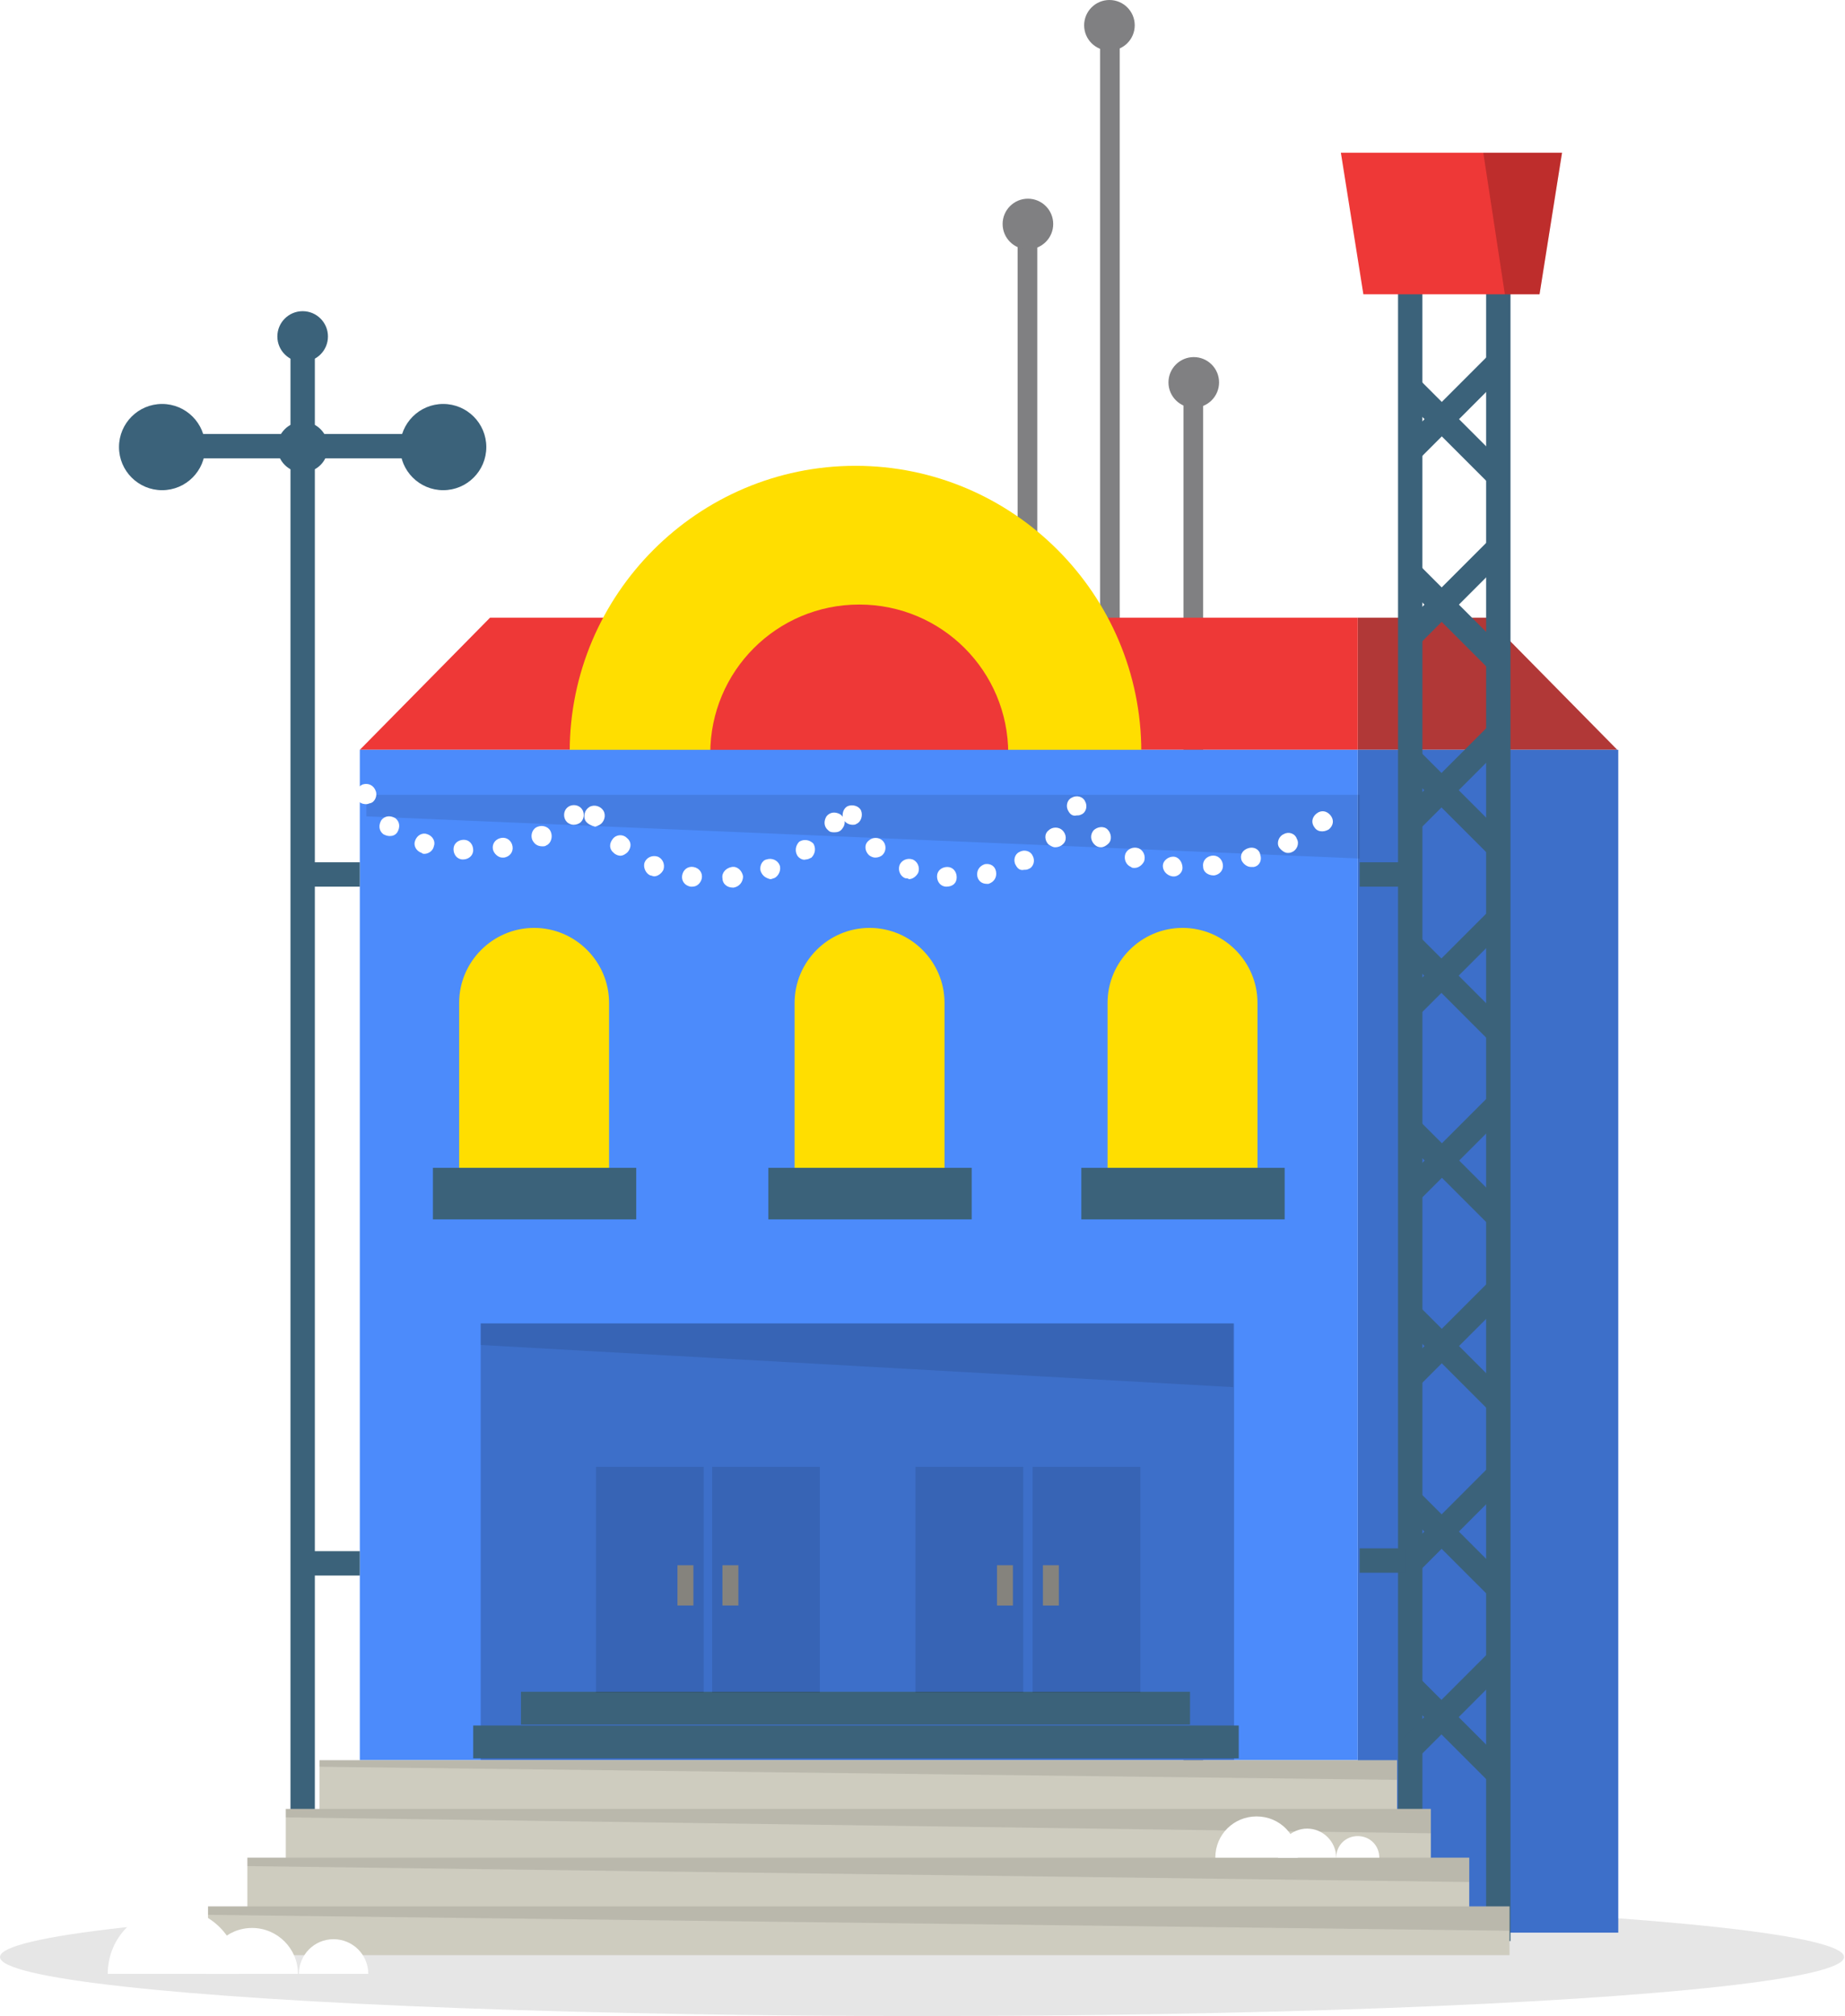 <svg id="slice" xmlns="http://www.w3.org/2000/svg" width="196.9" height="215.1" viewBox="0 0 196.9 215.1"><style>.st0{opacity:.11;fill:#231f20}.st1{fill:#94917f}.st2{fill:#baafa2}.st3{fill:#785768}.st4{fill:#aaa89a}.st5{opacity:.1}.st6{fill:#8ce1f9}.st7{fill:#ceccbf}.st8{fill:#8d667a}.st9{fill:#918c84}.st10{fill:#c2beb6}.st11{fill:#f0e1d1}.st12{fill:#b6b4a8}.st13{fill:#94938a}.st14{fill:#7d7c71}.st15{fill:#633b4f}.st16{fill:#85837d}.st17{fill:#8a7665}.st18{fill:#6a695c}.st19{fill:#b9b7a4}.st20{fill:#2f9f42}.st21{opacity:.13}.st22{opacity:.2;fill:#231f20}.st23{fill:#d53e2e}.st24{fill:#003673}.st25{fill:#f09a1a}.st26{fill:#fdbf0f}.st27{fill:#736357}.st28{fill:#d84637}.st29{fill:#00a9e9}.st30{fill:#ffde00}.st31{fill:#48b780}.st32{fill:#7c6959}.st33{fill:#d3ae6e}.st34{fill:#fff}.st35{fill:#ffe95a}.st36{fill:#ffc300}.st37{fill:#f27b20}.st38{fill:#ee3837}.st39{fill:#4c8bfb}.st40{fill:#b757c5}.st41{fill:#ffdf8a}.st42{fill:#333}.st43{fill:#6a57ab}.st44{fill:#5d377a}.st45{fill:#393939}.st46{fill:#fde08b}.st47{fill:#dc3126}.st48{fill:#fdd500}.st49{fill:#515c5d}.st50{fill:#7d8586}.st51{fill:#afd136}.st52{fill:url(#SVGID_1_)}.st53{fill:url(#SVGID_2_)}.st54{fill:#e8d184}.st55{fill:#ca7836}.st56{fill:#54d184}.st57{opacity:.48}.st58{opacity:.5;fill:#75cef4}.st59{opacity:.5;fill:#00bff0}.st60{opacity:.5;fill:#e6f6fd}.st61{opacity:.48;fill:#75cef4}.st62{fill:url(#SVGID_3_)}.st63{fill:gray}.st64{fill:#8f4293}.st65{fill:#ffd400}.st66{fill:url(#SVGID_4_)}.st67{fill:#28ae4b}.st68{fill:#e64436}.st69{fill:url(#SVGID_5_)}.st70{fill:url(#XMLID_158_)}.st71{opacity:.17;fill:#fff}.st72{fill:url(#SVGID_6_)}.st73{fill:url(#SVGID_7_)}.st74{fill:#00b2ee}.st75{fill:#b89860}.st76{fill:#b0b0b0}.st77{fill:#864537}.st78{fill:#fbcf99}.st79{fill:#fbcd48}.st80{fill:#fd0}.st81{fill:#d2392c}.st82{fill:url(#SVGID_8_)}.st83{fill:url(#SVGID_9_)}.st84{fill:url(#SVGID_10_)}.st85{fill:url(#SVGID_11_)}.st86{fill:url(#XMLID_160_)}.st87{fill:#afd77d}.st88{opacity:.1;fill:#231f20}.st89{fill:#7cb342}.st90{fill:#f9ce1d}.st91{fill:#ffe36c}.st92{fill:#5e35b1}.st93{fill:#9575cd}.st94{fill:#29b6f6}.st95{fill:#4ad0ff}.st96{fill:#9dce2e}.st97{fill:#e53935}.st98{fill:#f94b4b}.st99{fill:#fb8c00}.st100{fill:#fc9f42}.st101{fill:#9dca3b}.st102{fill:#66a622}.st103{fill:#ffb300}.st104{fill:#f57c00}.st105{fill:#a1cacf}.st106{fill:#dff3f5}.st107{fill:#bad7db}.st108{fill:#c3dfe3}.st109{fill:#bcdee3}.st110{opacity:.5}.st111{opacity:.8}.st112{fill:url(#XMLID_161_)}.st113{fill:url(#SVGID_12_)}.st114{fill:#f6f3ec}.st115{fill:#d7d7d7}.st116{fill:#959d9e}.st117{fill:#b3b3b3}.st118{fill:#e0e0e0}.st119{fill:#4d4d4d}.st120{fill:#595959}.st121{fill:#ffeb5e}.st122{fill:#6d7576}.st123{fill:#c9e09d}.st124{fill:#8f8f8f}.st125{fill:#5c6566}.st126{fill:#a19e97}.st127{fill:#61c6ec}.st128{fill:#77bf82}.st129{fill:#f3ff73}.st130{fill:url(#XMLID_163_)}.st131{fill:url(#SVGID_13_)}.st132{fill:url(#SVGID_14_)}.st133{fill:url(#XMLID_165_)}.st134{fill:#555047}.st135{fill:#896339}.st136{fill:#736f68}.st137{fill:#949494}.st138{fill:#83dee8}.st139{fill:#85827d}.st140{opacity:.2}.st141{fill:#404040}.st142{fill:silver}.st143{fill:#eee}.st144{fill:#44c2c2}.st144,.st145{clip-path:url(#SVGID_16_)}.st145{fill:#a3d89f}.st146{fill:#c83a74}.st146,.st147{clip-path:url(#SVGID_16_)}.st147{fill:#ffa376}.st148{opacity:.24}.st149{fill:none;stroke:#85827d;stroke-width:.9;stroke-miterlimit:10}.st150{opacity:.83}.st151{fill:#888480}.st152{fill:#7099ba}.st153{fill:#b0e1e8}.st154{opacity:.22;fill:#fff}.st155{fill:url(#XMLID_172_)}.st156{fill:url(#SVGID_17_)}.st157{fill:url(#SVGID_18_)}.st158{fill:url(#XMLID_174_)}.st159{fill:#9db9bd}.st160{fill:#d1e3e6}.st161{fill:#b6d6db}.st162{fill:#9ccfd9}.st163{fill:#b4d3d9}.st164{fill:#97babf}.st165{fill:#c1dff5}.st166{fill:#c5e7eb}.st167{fill:#8ab8d4}.st168{fill:#e6e6e6}.st169{fill:#716e69}.st170{fill:#71bdde}.st171{fill:#659bc7}.st172{fill:#70afd4}.st173{fill:none}.st174{fill:#97cee6}.st175{opacity:8e-2;fill:#0f0f0f}.st176{opacity:.1;fill:#0f0f0f}.st177{fill:#385fe4}.st178{fill:#ccc}.st179{fill:#2986e4}.st180{opacity:.21}.st181{clip-path:url(#SVGID_20_)}.st182{filter:url(#Adobe_OpacityMaskFilter)}.st183{mask:url(#SVGID_21_);fill:#33659a}.st184{filter:url(#Adobe_OpacityMaskFilter_1_)}.st185{mask:url(#SVGID_22_);fill:#385fe4}.st186{filter:url(#Adobe_OpacityMaskFilter_2_)}.st187{opacity:.17;mask:url(#SVGID_23_)}.st188{clip-path:url(#SVGID_25_)}.st189{opacity:.77}.st190{fill:#e8c97b}.st191{fill:#2d56e2}.st192{opacity:.11}.st193{fill:#0bbf68}.st194{fill:#98bee4}.st195{fill:#3f5656}.st196{fill:#d7c17d}.st197{opacity:.2;fill:#fff}.st198{fill:url(#SVGID_26_)}.st199{fill:url(#XMLID_228_)}.st200{fill:url(#SVGID_27_)}.st201{fill:url(#XMLID_231_)}.st202{fill:#9c9c9c}.st203{fill:#808082}.st204{fill:#9ed5ec}.st205{fill:#cacaca}.st206{fill:#e3e3e3}.st207{fill:#979797}.st208{fill:#9e9e9e}.st209{opacity:.58;fill:#c7ffff}.st210{opacity:.25}.st211{fill:#a52e22}.st212{fill:#e63636}.st213{fill:url(#XMLID_261_)}.st214{fill:url(#XMLID_278_)}.st215{fill:#f3831f}.st216{fill:#1fa2f3}.st217{fill:#914295}.st218{fill:#faac18}.st219{opacity:.1;fill:#333}.st220{fill:#836948}.st221{fill:#df543f}.st222{fill:#00813f}.st223{fill:#b9c9d2}.st224{fill:#28b04b}.st225{fill:#fff100}.st226{fill:#969696}.st227{fill:#0158bb}.st228{fill:#1565c0}.st229{fill:#3dd1f9}.st230{fill:#f5a816}.st231{fill:#c62828}.st232{fill:#bdbdbd}.st233{fill:#a5a5a5}.st234{fill:#424242}.st235{fill:#e6e7e8}.st236{clip-path:url(#SVGID_31_);fill:#fff}.st237{fill:#e91c24}.st237,.st238{clip-path:url(#SVGID_31_)}.st238{fill:#1976d2}.st239{fill:#4d8acf}.st240{fill:none;stroke:#fff;stroke-width:.659;stroke-miterlimit:10}.st241{fill:#00adee}.st242{clip-path:url(#SVGID_33_);fill:#fff}.st243{fill:#dbdbdb}.st244{fill:#9ad3d3}.st245{fill:url(#SVGID_34_)}.st246{fill:url(#SVGID_35_)}.st247{fill:url(#SVGID_36_)}.st248{fill:url(#SVGID_37_)}.st249{fill:url(#SVGID_38_)}.st250{fill:url(#SVGID_39_)}.st251{fill:url(#SVGID_40_)}.st252{fill:url(#SVGID_41_)}.st253{fill:#f7ce97}.st254{fill:#4c4c4c}.st255{fill:#e9e9e9}.st256{fill:#eb9b95}.st257{fill:#656565}.st258{fill:#5e5a48}.st259{fill:url(#SVGID_42_)}.st260{fill:url(#SVGID_43_)}.st261{fill:#999}.st262{opacity:.36}.st263{fill:#00a64c}.st264{fill:#d4d4d4}.st264,.st265{fill-rule:evenodd;clip-rule:evenodd}.st265{fill:#fff}.st266{fill:#008141}.st266,.st267{fill-rule:evenodd;clip-rule:evenodd}.st267{fill:#00a64c}.st268{fill:#28b265}.st269{opacity:.4;fill:#ffe000}.st270{fill:#c8cbcc}.st271{fill:#b8b8b8}.st272{fill:#949496}.st273{fill:#c8ead4}.st274{fill:#7d8485}.st275{fill:#2364d5}.st276{fill:url(#XMLID_279_)}.st277{fill:url(#SVGID_44_)}.st278{fill:url(#SVGID_45_)}.st279{fill:url(#SVGID_46_)}.st280{fill:#8700ee}.st281{fill:#00b533}.st282{fill:#eeda00}.st283{fill:#f2206d}.st284{fill:#6299fb}.st285{opacity:.7;fill:url(#SVGID_47_)}.st286{opacity:.7;fill:url(#SVGID_48_)}.st287{opacity:.7;fill:url(#SVGID_49_)}.st288{fill:#ee5e5d}.st289{fill:#e09d17}.st290{fill:#f0ede9}.st291{clip-path:url(#SVGID_51_)}.st292{fill:#eec85c}.st293{opacity:.32;fill:#9a0000}.st294{fill:#f0f0f0}.st295{fill:#81d4fa}.st296{opacity:.49;fill:#c9edfc}.st297{fill:#d8746a}.st298{fill:#fcbe8d}.st299{fill:#00a9e7}.st300{fill:#6a7173}.st301{opacity:.6}.st302{fill:url(#SVGID_52_)}.st303{fill:url(#SVGID_53_)}.st304{fill:url(#XMLID_280_)}.st305{fill:url(#SVGID_54_)}.st306{fill:url(#SVGID_55_)}.st307{fill:url(#SVGID_56_)}.st308{fill:url(#SVGID_57_)}.st309{fill:#67635d}.st310{fill:#999690}.st311{fill:#e6da91}.st312{opacity:.55;fill:#bbaf3e}.st313{fill:#a8a69b}.st314{clip-path:url(#SVGID_59_)}.st315{fill:url(#SVGID_60_)}.st316{fill:url(#SVGID_61_)}.st317{opacity:.1;clip-path:url(#SVGID_59_)}.st318{clip-path:url(#SVGID_63_)}.st319{fill:#e3e3e2}.st320{fill:#cf4140}.st321{fill:url(#SVGID_64_)}.st322{fill:url(#SVGID_65_)}.st323{fill:url(#SVGID_66_)}.st324{fill:url(#SVGID_67_)}.st325{fill:#666}.st326{fill:#c1161c}.st327{fill:#b47945}.st328{fill:#d9dadb}.st329{fill:#36af49}.st330{fill:#2a943e}.st331{fill:#9ea0a2}.st332{fill:#bebfc1}.st333{fill:#f5961d}.st334{fill:#ffef00}.st335{fill:#6d6d6d}.st336{fill:url(#SVGID_68_)}.st337{fill:url(#XMLID_281_)}.st338{fill:#795d00}.st339{fill:#bb8024}.st339,.st340{clip-path:url(#SVGID_70_)}.st340{opacity:.1}.st341{fill:#955d00}.st342{fill:#f38836}.st343{fill:url(#XMLID_295_)}.st344{fill:url(#SVGID_71_)}.st345{fill:url(#SVGID_72_)}.st346{fill:url(#XMLID_296_)}.st347{opacity:.99}.st348{fill:#e8af38}.st349{fill:#98ab00}.st350{fill:#e75c52}.st351{fill:#a9897d}.st352{fill:#cb9d7b}.st353{fill:#996b63}.st354{fill:#35b8e8}.st355{opacity:.12;fill:url(#SVGID_73_)}.st356{opacity:.12;fill:url(#SVGID_74_)}.st357{opacity:.28;fill:url(#SVGID_77_)}.st358{clip-path:url(#SVGID_81_)}.st359{fill:#fff59c}.st360{fill:#ebdbce}.st361{fill:#b07a53}.st362{fill:#1185ba}.st363{fill:#1f57a1}.st363,.st364{opacity:.32}.st365{fill:#c28d65}.st366{fill:#eb776f}.st367{fill:#afdb39}.st368{fill:#ebdb57}.st369{opacity:.16}.st370{fill:#cba483}.st371{fill:url(#XMLID_297_)}.st372{fill:url(#SVGID_82_)}.st373{fill:url(#SVGID_83_)}.st374{fill:#bee6eb}.st375{fill:#f9df00}.st376{fill:#d84733}.st377{fill:#fce000}.st378{fill:#575757}.st379{fill:#b3b2b3}.st380{fill:#e5e5e4}.st381{fill:#d5302b}.st382{fill:url(#SVGID_84_)}.st383{fill:url(#SVGID_85_)}.st384{fill:#ec4180}.st385{fill:#fbcb54}.st386{fill:#7296f0}.st387{fill:#fc793d}.st388{opacity:.14}.st389{fill:#404144}.st390{fill:#606163}.st391{opacity:.3}.st392,.st393{fill:#d7b256}.st393{opacity:.38}.st394{fill:#3d3d39}.st395{fill:#393b36}.st396{opacity:.6;fill:#3bff65}.st397{opacity:.6;fill:#fc793d}.st398{clip-path:url(#SVGID_87_)}.st399{opacity:.29}.st400{fill:#9a51a8}.st401{fill:#fef6e0}.st402{fill:#a06ea9}.st403{fill:#353535}.st404{clip-path:url(#SVGID_89_)}.st405{opacity:.23;fill:#fff}.st406{opacity:.13;fill:#fff}.st407{opacity:5e-2}.st408{opacity:.45}.st409{opacity:.2}.st409,.st410{fill:#fff170}.st411{opacity:.21;fill:#fff}.st412{opacity:.1;fill:#fff}.st413{opacity:.27;fill:url(#SVGID_90_)}.st414{opacity:.27;fill:url(#SVGID_91_)}.st415{fill:url(#SVGID_92_)}.st416{fill:url(#SVGID_93_)}.st417{fill:#2850a8}.st418{fill:#286ee4}.st419{fill:#0053df}.st420{fill:#007dd0}.st421{fill:#2891e4}.st422{opacity:.72}.st423{opacity:.28;fill:url(#SVGID_94_)}.st424{opacity:.28;fill:url(#SVGID_95_)}.st425{fill:#2d6b7f}.st426,.st427{fill:#ff7c40}.st427{opacity:.21}.st428{opacity:.28;fill:url(#SVGID_96_)}.st429{opacity:.28;fill:url(#SVGID_97_)}.st430{opacity:.28;fill:url(#SVGID_98_)}.st431{opacity:.28;fill:url(#SVGID_99_)}.st432,.st433{fill:#ffee0a}.st433{opacity:.21}.st434{opacity:.28;fill:url(#SVGID_100_)}.st435{opacity:.28;fill:url(#SVGID_101_)}.st436,.st437{fill:#fd45ff}.st437{opacity:.21}.st438{opacity:.28;fill:url(#SVGID_102_)}.st439{opacity:.28;fill:url(#SVGID_103_)}.st440,.st441{fill:#52ff52}.st441{opacity:.21}.st442{opacity:.28;fill:url(#SVGID_104_)}.st443{opacity:.28;fill:url(#SVGID_105_)}.st444{opacity:.28;fill:url(#SVGID_106_)}.st445{opacity:.28;fill:url(#SVGID_107_)}.st446,.st447{fill:#59fff3}.st447{opacity:.21}.st448{opacity:.28;fill:url(#SVGID_108_)}.st449{opacity:.28;fill:url(#SVGID_109_)}.st450{opacity:.28;fill:url(#SVGID_110_)}.st451{opacity:.28;fill:url(#SVGID_111_)}.st452{opacity:.28;fill:url(#SVGID_112_)}.st453{opacity:.28;fill:url(#SVGID_113_)}.st454{opacity:.28;fill:url(#SVGID_114_)}.st455{opacity:.28;fill:url(#SVGID_115_)}.st456{opacity:.28;fill:url(#SVGID_116_)}.st457{opacity:.28;fill:url(#SVGID_117_)}.st458{opacity:.28;fill:url(#SVGID_118_)}.st459{opacity:.28;fill:url(#SVGID_119_)}.st460{opacity:.28;fill:url(#SVGID_120_)}.st461{opacity:.28;fill:url(#SVGID_121_)}.st462{opacity:.28;fill:url(#SVGID_122_)}.st463{opacity:.28;fill:url(#SVGID_123_)}.st464{opacity:.28;fill:url(#SVGID_124_)}.st465{opacity:.28;fill:url(#SVGID_125_)}.st466{opacity:.28;fill:url(#SVGID_126_)}.st467{opacity:.28;fill:url(#SVGID_127_)}.st468{opacity:.28;fill:url(#SVGID_128_)}.st469{opacity:.28;fill:url(#SVGID_129_)}.st470{opacity:.28;fill:url(#SVGID_130_)}.st471{opacity:.28;fill:url(#SVGID_131_)}.st472{opacity:.28;fill:url(#SVGID_132_)}.st473{opacity:.28;fill:url(#SVGID_133_)}.st474{opacity:.28;fill:url(#SVGID_134_)}.st475{opacity:.28;fill:url(#SVGID_135_)}.st476{opacity:.28;fill:url(#SVGID_136_)}.st477{opacity:.28;fill:url(#SVGID_137_)}.st478{opacity:.28;fill:url(#SVGID_138_)}.st479{opacity:.28;fill:url(#SVGID_139_)}.st480{opacity:.28;fill:url(#SVGID_140_)}.st481{opacity:.28;fill:url(#SVGID_141_)}.st482{opacity:.28;fill:url(#SVGID_142_)}.st483{opacity:.28;fill:url(#SVGID_143_)}.st484{opacity:.28;fill:url(#SVGID_144_)}.st485{opacity:.28;fill:url(#SVGID_145_)}.st486{opacity:.28;fill:url(#SVGID_146_)}.st487{opacity:.28;fill:url(#SVGID_147_)}.st488{opacity:.28;fill:url(#SVGID_148_)}.st489{opacity:.28;fill:url(#SVGID_149_)}.st490{opacity:.28;fill:url(#SVGID_150_)}.st491{opacity:.28;fill:url(#SVGID_151_)}.st492{opacity:.28;fill:url(#SVGID_152_)}.st493{opacity:.28;fill:url(#SVGID_153_)}.st494{opacity:.28;fill:url(#SVGID_154_)}.st495{opacity:.28;fill:url(#SVGID_155_)}.st496{opacity:.28;fill:url(#SVGID_156_)}.st497{opacity:.28;fill:url(#SVGID_157_)}.st498{opacity:.28;fill:url(#SVGID_158_)}.st499{opacity:.28;fill:url(#SVGID_159_)}.st500{opacity:.28;fill:url(#SVGID_160_)}.st501{opacity:.28;fill:url(#SVGID_161_)}.st502{opacity:.28;fill:url(#SVGID_162_)}.st503{opacity:.28;fill:url(#SVGID_163_)}.st504{opacity:.28;fill:url(#SVGID_164_)}.st505{opacity:.28;fill:url(#SVGID_165_)}.st506{opacity:.28;fill:url(#SVGID_166_)}.st507{opacity:.28;fill:url(#SVGID_167_)}.st508{opacity:.28;fill:url(#SVGID_168_)}.st509{opacity:.28;fill:url(#SVGID_169_)}.st510{opacity:.28;fill:url(#SVGID_170_)}.st511{opacity:.28;fill:url(#SVGID_171_)}.st512{opacity:.28;fill:url(#SVGID_172_)}.st513{opacity:.28;fill:url(#SVGID_173_)}.st514{fill:#898f90}.st515{opacity:.25;fill:#fff}.st516{fill:#00b8f0}.st517{fill:#00a7f0}.st518{opacity:.91;fill:url(#SVGID_174_)}.st519{opacity:.12;fill:#ffee0a}.st520{opacity:.62}.st521{fill:url(#SVGID_175_)}.st522{fill:url(#SVGID_176_)}.st523{fill:url(#SVGID_177_)}.st524{fill:url(#SVGID_178_)}.st525{fill:#7d857e}.st526{fill:#89908a}.st527{opacity:.91;fill:url(#SVGID_179_)}.st528{opacity:.12}.st528,.st529{fill:#78ff5e}.st530{fill:url(#SVGID_180_)}.st531{fill:url(#SVGID_181_)}.st532{fill:url(#SVGID_182_)}.st533{fill:url(#SVGID_183_)}.st534{fill:#85847d}.st535{fill:#908f89}.st536{opacity:.91;fill:url(#SVGID_184_)}.st537{opacity:.12;fill:#ff5e91}.st538{fill:#ff8373}.st539{fill:url(#SVGID_185_)}.st540{fill:url(#SVGID_186_)}.st541{fill:url(#SVGID_187_)}.st542{fill:url(#SVGID_188_)}.st543{fill:#5d6667}.st544{fill:url(#XMLID_298_)}.st545{fill:url(#XMLID_299_)}.st546{fill:url(#SVGID_189_)}.st547{fill:#b13837}.st548{fill:#3b627a}.st549{fill:url(#SVGID_190_)}.st550{fill:url(#XMLID_312_)}.st551{fill:url(#SVGID_191_)}.st552{fill:#754517}.st553{fill:#845930}.st554{fill:#a35f25}.st555{fill:#aa6c37}.st556{fill:#b07644}.st557{fill:#efdbc1}.st558{fill:#ffc805}.st559{fill:#231f20}.st560{fill:#00a351}.st561{fill:#084}.st562{fill:#ef6522}.st563{fill:#7a4b1f}.st564{fill:#32cbe6}.st565{fill:url(#SVGID_192_)}.st566{opacity:.1;fill:#005fd0}.st567{fill:#c48e4f}.st568{fill:#f8aeae}.st569{fill:#e6e5e1}.st570{fill:#7b9eb8}.st571{fill:#a5b3ad}.st572{fill:#c7c7c7}.st573{fill:url(#XMLID_315_)}.st574{fill:url(#SVGID_193_)}.st575{fill:url(#SVGID_194_)}.st576{fill:#388e3c}.st577{fill:#2e7d32}.st578{fill:#ffe18c}.st579{opacity:.25;fill:#29b6f6}.st580{fill:#414042}.st581{fill:#2f4c52}.st582{fill:#455d82}.st583{fill:#795548}.st584{fill:#d3d4d6}.st585{fill:#bcbec0}.st586{clip-path:url(#SVGID_196_)}.st587{fill:url(#SVGID_197_)}.st588{fill:url(#SVGID_198_)}.st589{clip-path:url(#SVGID_200_)}.st590{opacity:.5;fill:#f9ce1d}.st591{opacity:.28}.st592{fill:#d7d8d9}.st593{fill:#ebeced}.st594{fill:#ffd600}.st595{fill:#039be5}.st596{fill:url(#XMLID_316_)}.st597{fill:url(#SVGID_201_)}.st598{fill:#34d4f0}.st599{fill:#74e4f6}.st599,.st600{opacity:.51}.st601{fill:#74e4f6}.st602{fill:url(#XMLID_329_)}.st603{fill:#434fbf}.st604{opacity:.51}.st604,.st605{fill:#7182f0}.st606{opacity:.38}.st607{opacity:.39;fill:#ffff5c}.st608{opacity:.58;fill:#fff}.st609{opacity:.19;fill:#73c1de}.st610{opacity:.19;fill:#7335de}.st611{fill:#f5f2e2}.st612{fill:#a3a2a1}.st613{fill:#5a99d1}.st614{fill:#b8a485}.st615{fill:#eee5d5}.st616{fill:#ffc}.st617{fill:#ffd200}.st618{fill:#f26e21}.st619{fill:#f5871f}.st620{fill:#cfcfcf}.st621{fill:#019049}.st622{fill:#07a860}.st623{fill:#ab00ee}.st624{fill:#93d8f7}.st625{fill:#725d4c}.st626{fill:#028f1f}.st627{fill:#0da760}.st628{fill:#f4c138}.st629{fill:#f9646d}.st630{fill:url(#SVGID_202_)}.st631{clip-path:url(#SVGID_204_)}.st632{fill:#8de0f2}.st633{fill:url(#SVGID_205_)}.st634{fill:url(#XMLID_330_)}.st635{stroke:#d7d7d7;stroke-width:5.6}.st635,.st636{fill:none;stroke-miterlimit:10}.st636{stroke:#ffc;stroke-width:.7;stroke-dasharray:2.1,4.2}.st637{fill:#4cb5cf}.st638{fill:#638aaa}.st639{fill:url(#XMLID_331_)}.st640{fill:url(#XMLID_332_)}.st641{fill:url(#SVGID_206_)}.st642{fill:url(#XMLID_337_)}.st643{clip-path:url(#SVGID_208_)}.st644{fill:url(#SVGID_209_)}.st645{opacity:.51;clip-path:url(#SVGID_208_)}.st646{fill:url(#SVGID_210_)}.st647{fill:url(#SVGID_211_)}.st648{fill:url(#SVGID_212_)}.st649{fill:url(#XMLID_363_)}.st650{fill:url(#SVGID_213_)}.st651{fill:url(#XMLID_364_)}.st652{fill:#e0f3f5}.st653{opacity:.64;fill:#7ec1c4}.st654{fill:#c4dfe3}.st655,.st656{fill:#7ec1c4}.st656{opacity:.53}.st657{opacity:.82;fill:#7ec1c4}.st658{opacity:.3;fill:#7ec1c4}.st659{fill:#79a6ad}.st660{fill:#c5161d}.st661{fill:#e91c24}.st662{fill:#00a551}.st663{fill:#2c7c2f}.st664{fill:#aec7dc}.st665{fill:none;stroke:#97babf;stroke-width:1.979;stroke-miterlimit:10}.st666{fill:#9dcb3b}.st667{fill:#d9ebed}.st668{fill:#008c45}.st669{fill:#ae5f2d}.st670{fill:#7a347e}.st671{fill:#754c28}.st672{fill:#0085b7}.st673{fill:#d89614}.st674{fill:#ecdec9}.st675{fill:#9c8954}.st676{opacity:8e-2}.st677{fill:#4e4e6b}.st678{fill:#859537}.st679{fill:#8a773f}.st680{fill:#cc29b9}.st681{fill:#6d42e3}.st682{fill:#16c447}.st683{fill:#c26d11}.st684{fill:url(#XMLID_404_)}.st685{clip-path:url(#SVGID_215_)}.st686{fill:#0081a8}.st687{clip-path:url(#SVGID_215_);fill:#c7b31e}.st688{fill:#b5b5b5}.st689{fill:#e8e8e8}.st690{fill:#0791aa}.st691{fill:#c7b31e}.st692{fill:#9d9d9d}.st693{fill:#f7f01f}.st694{fill:#7dc6d3}.st695{fill:#4db0c2}.st696{fill:#00be69}.st697{fill:#f57f17}.st698{fill:#e77969}.st699{fill:#f7e2a5}.st700{fill:#f4d784}.st701{fill:#54c391}.st702{fill:#008e5c}.st703{fill:#076e2f}.st704{clip-path:url(#SVGID_215_);fill:#fff}.st705{fill:#f5f129}.st705,.st706{clip-path:url(#SVGID_215_)}.st706{opacity:.1}.st707{fill:url(#SVGID_216_)}.st708{fill:#9dcfd8}.st709{fill:#b1e1e7}.st710{fill:#73bcdd}.st711{fill:#7ba8cd}.st712{fill:#7299ba}.st713{fill:#5b93c1}.st714{fill:#d2e3e6}.st715{fill:#48494d}.st716{fill:#16bdcc}.st717{fill:#d63e3e}.st718{fill:url(#SVGID_217_)}.st719{fill:url(#SVGID_218_)}.st720{fill:url(#SVGID_219_)}.st721{fill:#dcdfd8}.st722{opacity:.7}.st723{fill:#ef5350}.st724{fill:#70cc47}.st725{fill:#8bd463}.st726{fill:url(#SVGID_220_)}.st727{fill:#e24c41}.st728{fill:#eb6760}.st729{fill:#2db9eb}.st730{fill:#ffdf00}.st731{fill:#373b40}.st732{fill:#fffbdb}.st733{fill:#d7e1e3}.st734{opacity:.2;fill:#373b40}.st735{fill:#c6e9fa}.st736{fill:#20242a}.st737{fill:#332e2e}.st738{fill:#fdbe0c}.st739{fill:#f7fffa}.st740{fill:#9e978a}.st741{fill:#b4afa5}.st742{fill:#e68ecd}.st743{fill:#98d4bc}.st744{fill:#88a2d6}.st745{fill:#e36868}.st746{fill:#f8ae37}.st747{fill:#b99960}.st748{fill:#d4af6e}.st749{opacity:.12}.st750{fill:#f0b21c}.st751{fill:#b46d3d}.st752{fill:#caa56e}.st753{fill:#a8844f}.st754{fill:#59595c}.st755{fill:#b56d3d}.st756{opacity:.19;fill:#fcd09a}.st757{fill:#85e1e7}.st758{fill:#e7f3f2}.st759{opacity:.19}.st760{opacity:.6;fill:url(#SVGID_221_)}.st761{fill:#48aacf}.st762{opacity:.6;fill:#3e31ff}.st763{opacity:.6;fill:#1b4df9}.st764{opacity:.6;fill:#85e1e7}.st765{fill:#62accd}.st766{fill:#81ffff}.st767{opacity:.6;fill:#fff}.st768{opacity:.6;fill:#73bcdd}.st769{fill:#2e93c1}.st770{opacity:.6;fill:#1e9ae3}.st771{opacity:.6;fill:#48aacf}.st772{opacity:.15;fill:#81ffff}.st773{opacity:.6;fill:#2e93c1}.st774{opacity:.67;fill:#62accd}.st775{opacity:.67;fill:#9dcfd8}.st776{opacity:.28;fill:#81ffff}.st777{fill:#8aafb5}.st778{opacity:.99;fill:#91f3fa}.st779{fill:#1fc2f5}.st780{opacity:.99;fill:#62accd}.st781{opacity:.99;fill:#a9dee8}.st782{opacity:.36;fill:url(#SVGID_222_)}.st783{fill:url(#SVGID_223_)}.st784{opacity:.6;fill:#62accd}.st785{fill:url(#SVGID_224_)}.st786{fill:url(#SVGID_225_)}.st787{fill:url(#SVGID_226_)}.st788{fill:#caf5f6}.st789{fill:#00c1f2}.st790{fill:#ff931e}.st791{fill:#d94636}.st792{fill:#d43e2e}.st793{fill:#fdce48}.st794{fill:#464647}.st795{fill:#d33e2f}.st796{fill:#ff8a33}.st797{fill:#746458}.st798{fill:#57aba9}.st799{fill:#6cccc9}.st800{fill:#a7c1c5}.st801{fill:#b6e2f8}.st802{fill:#61aac9}.st803{fill:#e1f3fc}.st804{fill:#fff58b}.st805{fill:#b59a48}.st806{fill:#eed257}.st807{fill:#d9d286}.st808{fill:#ff916d}.st809{fill:#ffe327}.st810{fill:#64e8be}.st811{opacity:.2;fill:#333}.st812{opacity:.22;fill:#333}.st813{fill:url(#XMLID_406_)}.st814{fill:url(#XMLID_407_)}.st815{fill:url(#XMLID_408_)}.st816{fill:url(#SVGID_227_)}.st817{fill:url(#XMLID_422_)}.st818{fill:url(#XMLID_423_)}.st819{fill:url(#SVGID_228_)}.st820{fill:url(#SVGID_229_)}.st821{opacity:.55;fill:#d8fbff}.st822{opacity:.5;fill:url(#SVGID_230_)}.st823{fill:#29b65e}.st824{fill:#009047}.st825{fill:#91651c}.st826{fill:#bd822b}.st827{fill:#d5b06e}.st828{fill:#007dc5}.st829{fill:#a66d40}.st830{fill:#ff8c33}.st831{fill:#a67108}.st832{fill:#f1b31c}.st833{fill:#b88a13}.st834{fill:#b93a2c}.st835{fill:#c36e2c}.st836{fill:#a8362a}.st837{fill:#34875d}.st838{fill:#602c63}.st839{fill:#0086b7}.st840{fill:#cdb300}.st841{fill:#26a89b}.st842{fill:#da4637}.st843{fill:#48b980}.st844{fill:#f58b37}.st845{fill:#00abe9}.st846{fill:#4859b9}.st847{fill:#e86e1c}.st848{fill:#c8541f}.st849{fill:#b9191e}.st850{opacity:.19;fill:#212121}.st851{opacity:.3;fill:#28b04b}.st852{fill:#f9858e}.st853{fill:#5f14a6}.st854{fill:#8c28de}.st855{fill:#a2a5a3}.st856{fill:#ab3125}.st857{clip-path:url(#SVGID_232_)}.st858{fill:#00914a}.st859{opacity:.39;fill:#791f11}.st860{fill:#b6e5cd}.st861{fill:#e9d386}.st862{fill:#413d3d}.st863{fill:#666262}.st864{fill:#85d4ac}.st865{opacity:.1;fill:#b6e5cd}.st866{fill:#f5951f}.st867{fill:#00369c}.st868{fill:#2759d9}.st869{fill:#2297cc}.st870{fill:#764c2e}.st871{fill:#d4af19}.st872{fill:#62a807}.st873{fill:#008e1f}.st874{opacity:.37;fill:#fff}.st875{fill:#bbe5fa}.st876{fill:#7a5951}.st877,.st878{fill:#212121}.st878{clip-path:url(#XMLID_424_)}.st879{fill:#cc372c}.st880{fill:#ebad11}.st881{fill:#e33483}.st882{fill:#3788de}</style><g id="New_Symbol_80"><ellipse class="st5" cx="98.4" cy="208.8" rx="98.4" ry="6.3"/><path class="st547" d="M144.9 80h27.7l-13.9-14.1h-13.8z"/><path class="st39" d="M144.9 80h27.8v126.2h-27.8z"/><path class="st140" d="M144.9 80h27.8v126.2h-27.8z"/><path class="st548" d="M149.2 30h2.6v165.3h-2.6zm9.4 0h2.6v177.1h-2.6z"/><path class="st203" d="M108.6 23.2h2.1v148.6h-2.1z"/><circle class="st203" cx="109.7" cy="23.9" r="2.7"/><path class="st203" d="M117.4 2h2.1v148.6h-2.1z"/><circle class="st203" cx="118.4" cy="2.7" r="2.7"/><path class="st203" d="M126.3 40.1h2.1v148.6h-2.1z"/><circle class="st203" cx="127.4" cy="40.8" r="2.7"/><path class="st548" d="M31 35.2h2.6v168.4H31z"/><circle class="st548" cx="32.3" cy="35.9" r="2.7"/><circle class="st548" cx="32.3" cy="47.7" r="2.7"/><path class="st548" d="M17.9 46.3h28.3v2.6H17.9z"/><circle class="st548" cx="17.3" cy="47.7" r="4.6"/><circle class="st548" cx="47.3" cy="47.7" r="4.6"/><path class="st38" d="M144.9 80H38.4l13.9-14.1h92.6z"/><path class="st30" d="M60.8 80.2c0-16.8 13.7-30.5 30.5-30.5s30.5 13.7 30.5 30.5"/><path class="st38" d="M75.8 80.4c0-8.8 7.1-15.9 15.9-15.9s15.9 7.1 15.9 15.9"/><path class="st39" d="M38.4 80h106.5v107.8H38.4z"/><path class="st30" d="M49 124.6V107c0-4.4 3.6-8 8-8s8 3.6 8 8v17.6H49z"/><path class="st548" d="M46.2 124.6h21.7v5.5H46.2z"/><path class="st30" d="M118.2 124.6V107c0-4.4 3.6-8 8-8s8 3.6 8 8v17.6h-16z"/><path class="st548" d="M115.4 124.6h21.7v5.5h-21.7z"/><path class="st30" d="M84.8 124.6V107c0-4.4 3.6-8 8-8s8 3.6 8 8v17.6h-16z"/><path class="st548" d="M82 124.6h21.7v5.5H82z"/><path class="st140" d="M51.3 141.2h80.4v46.6H51.3z"/><path class="st548" d="M50.5 184.1h81.7v3.5H50.5zm5.1-3.6H127v3.5H55.6z"/><path class="st5" d="M76 156.5h11.5v24.1H76zm-12.4 0h11.5v24.1H63.6z"/><path class="st16" d="M72.3 167H74v4.3h-1.7zm4.8 0h1.7v4.3h-1.7z"/><path class="st5" d="M110.2 156.5h11.5v24.1h-11.5zm-12.5 0h11.5v24.1H97.7z"/><path class="st16" d="M106.4 167h1.7v4.3h-1.7zm4.9 0h1.7v4.3h-1.7z"/><path class="st34" d="M86.2 201.2c0-2 1.7-3.7 3.7-3.7s35.2 1.7 35.2 3.7H86.2z"/><path class="st34" d="M125.1 201.6H86.2c-.2 0-.4-.2-.4-.4 0-2.2 1.8-4.1 4.1-4.1.9 0 9.7.4 18.4 1.1 17.2 1.3 17.2 2.4 17.2 3 0 .2-.2.4-.4.4zm-38.5-.8h37.2c-5.1-1.5-30.7-2.9-33.9-2.9-1.7 0-3.1 1.3-3.3 2.9z"/><path class="st34" d="M81.9 201.2c0-1.4 1.2-2.6 2.6-2.6 1.4 0 2.6 1.2 2.6 2.6h-5.2z"/><path class="st34" d="M87 201.6h-5.2c-.2 0-.4-.2-.4-.4 0-1.6 1.3-3 3-3 1.6 0 3 1.3 3 3 0 .2-.1.4-.4.4zm-4.7-.8h4.3c-.2-1-1.1-1.8-2.2-1.8-1 0-1.9.8-2.1 1.8z"/><path class="st7" d="M34.1 187.8h115v5.2h-115zm-3.6 5.2h122.2v5.2H30.5zm-4.1 5.2h130.4v5.2H26.4zm-4.2 5.2h138.9v5.2H22.2z"/><path class="st5" d="M30.5 193h122.2v2.6l-122.2-1.7zm3.6-5.2h115v2.1l-115-1.4zm-7.7 10.4h130.4v2.6l-130.4-1.7zm-4.2 5.2h138.9v2.6l-138.9-1.7z"/><path class="st34" d="M142.6 198.2c0-1.3 1-2.3 2.3-2.3 1.3 0 2.3 1 2.3 2.3h-4.6zm-12.9 0c0-2.5 2-4.4 4.4-4.4 2.5 0 4.4 2 4.4 4.4h-8.8z"/><path class="st34" d="M136.4 198.2c0-1.7 1.4-3.1 3.1-3.1 1.7 0 3.1 1.4 3.1 3.1h-6.2zM31.9 210.6c0-2 1.6-3.7 3.7-3.7 2 0 3.7 1.6 3.7 3.7h-7.4zm-20.4 0c0-3.9 3.1-7 7-7s7 3.1 7 7h-14z"/><path class="st34" d="M22 210.6c0-2.7 2.2-4.9 4.9-4.9s4.9 2.2 4.9 4.9H22z"/><path class="st5" d="M51.3 141.2h80.3v6.8l-80.3-4.5zM39.1 84.8h106v6.8l-106-4.5z"/><path class="st34" d="M77.1 93.7c-.1-.6.4-1.1 1-1.2.6-.1 1.1.4 1.2 1 0 .6-.4 1.1-1 1.2h-.1c-.6 0-1.1-.4-1.1-1zm23.9.9c-.6 0-1-.5-1-1.1 0-.6.5-1 1.1-1 .6 0 1 .5 1 1.1 0 .6-.4 1-1.1 1 .1 0 .1 0 0 0zm-27.3 0c-.6-.1-1-.6-.9-1.2.1-.6.6-1 1.2-.9.6.1 1 .6.9 1.2-.1.5-.5.9-1 .9h-.2zm30.6-1.1c-.1-.6.2-1.1.8-1.3.6-.1 1.1.2 1.2.8.1.6-.2 1.1-.8 1.3h-.2c-.5 0-.9-.3-1-.8zM81.2 93c-.2-.5.1-1.2.6-1.3.6-.2 1.2.1 1.4.6.2.5-.1 1.2-.6 1.4-.1 0-.2.1-.4.1-.4-.1-.8-.3-1-.8zm15.4.7c-.5-.2-.8-.8-.6-1.4.2-.5.8-.8 1.4-.6.5.2.8.8.6 1.4-.2.4-.6.7-1 .7-.1-.1-.3-.1-.4-.1zm28.5-.2c-.6-.1-1-.6-1-1.1 0-.6.6-1 1.1-1 .6 0 1 .6 1 1.2 0 .5-.5 1-1.1.9.1.1 0 0 0 0zm-55.7-.1c-.5-.2-.8-.9-.6-1.4.2-.5.8-.8 1.4-.6.5.2.8.8.6 1.4-.2.4-.6.7-1 .7-.1 0-.3-.1-.4-.1zm59-.9c-.1-.6.3-1.1.9-1.2.6-.1 1.1.3 1.2.9.1.6-.3 1.1-.9 1.2h-.1c-.6 0-1.1-.4-1.1-.9zm-20-.2c-.3-.5-.1-1.2.4-1.4.5-.3 1.2-.1 1.4.4.3.5.1 1.2-.4 1.4-.2.1-.3.1-.5.1-.4.1-.7-.1-.9-.5zm12.3.2c-.5-.2-.8-.8-.6-1.4.2-.5.8-.8 1.4-.6.5.2.8.8.6 1.4-.2.4-.6.7-1 .7-.2 0-.3 0-.4-.1zm11.8-.7c-.2-.6.1-1.1.7-1.3.6-.2 1.2.1 1.3.7.2.6-.1 1.2-.7 1.3h-.3c-.4 0-.8-.3-1-.7zm-47.4-.5c-.3-.5-.2-1.1.2-1.5.5-.3 1.1-.2 1.5.2.3.5.2 1.1-.2 1.5-.2.1-.4.2-.6.2-.3.1-.7-.1-.9-.4zm-35.7.4c-.6 0-1-.5-1-1.1 0-.6.5-1 1.1-1 .6 0 1 .5 1 1.1 0 .6-.5 1-1.1 1 .1 0 0 0 0 0zm43.3-.5c-.4-.4-.5-1.1 0-1.5.4-.4 1.1-.4 1.5 0 .4.4.4 1.1 0 1.5-.2.2-.5.3-.8.3-.2 0-.5-.1-.7-.3zm-40.1-.6c-.1-.6.3-1.1.9-1.2.6-.1 1.1.3 1.2.9.1.6-.3 1.1-.9 1.2h-.2c-.4 0-.9-.4-1-.9zm12.9.4c-.5-.4-.5-1-.1-1.5s1.1-.5 1.5-.1c.5.4.5 1 .1 1.5-.2.2-.5.4-.8.4-.2 0-.5-.1-.7-.3zM45 91c-.6-.2-.9-.8-.7-1.3.2-.6.8-.9 1.3-.7.6.2.9.8.7 1.3-.1.5-.6.8-1 .8-.1 0-.2 0-.3-.1zm91.5-.6c-.3-.5 0-1.2.5-1.4.5-.3 1.2-.1 1.4.5.3.5 0 1.2-.5 1.4-.2.1-.3.1-.5.1-.3 0-.7-.3-.9-.6zm-19.7-.3c-.4-.4-.5-1-.1-1.5.4-.4 1.1-.5 1.5-.1.4.4.5 1.1.1 1.5-.2.2-.5.4-.8.4-.3 0-.5-.1-.7-.3zm-4.9 0c-.4-.4-.5-1.1 0-1.5.4-.4 1.1-.4 1.5 0 .4.4.5 1.1 0 1.5-.2.2-.5.3-.8.3-.2 0-.4-.1-.7-.3zm-55.1-.5c-.2-.5 0-1.2.6-1.4.5-.2 1.2 0 1.4.6.2.5 0 1.2-.5 1.4-.1.1-.3.1-.4.1-.6 0-.9-.3-1.1-.7zM40.9 89c-.5-.4-.5-1-.2-1.5.4-.5 1-.5 1.5-.2.5.4.5 1 .2 1.5-.2.3-.5.4-.8.4-.3 0-.5-.1-.7-.2zm47.5-.4c-.5-.4-.5-1-.2-1.5.4-.5 1-.5 1.5-.2.5.4.6 1 .2 1.5-.2.3-.5.4-.8.4-.3 0-.5 0-.7-.2zm51.9-.3c-.4-.5-.3-1.1.2-1.5.5-.4 1.1-.3 1.5.2.4.5.3 1.1-.2 1.5-.2.1-.4.2-.7.2-.3 0-.6-.1-.8-.4zm-77.8-.7c-.3-.5-.1-1.2.4-1.5.5-.3 1.2-.1 1.5.4.3.5.1 1.2-.4 1.5-.2.1-.4.2-.5.2-.4-.1-.8-.3-1-.6zm27.5-.2c-.2-.5 0-1.2.5-1.4.5-.2 1.2 0 1.4.5.2.5 0 1.2-.5 1.4-.1.1-.3.1-.4.1-.4 0-.8-.2-1-.6zm-29.5.3c-.4-.4-.4-1.1 0-1.5.4-.4 1.1-.4 1.5 0 .4.4.4 1.1 0 1.5-.2.2-.5.3-.8.3-.2 0-.5-.1-.7-.3zm53.5-1.2c-.3-.5-.1-1.2.4-1.4.5-.3 1.2-.1 1.4.4.3.5.1 1.2-.4 1.4-.2.1-.3.1-.5.1-.4.1-.7-.1-.9-.5zm-75.9-1.4c-.2-.6.1-1.2.6-1.4.6-.2 1.2.1 1.4.7.2.5-.1 1.2-.6 1.3-.1 0-.2.1-.4.1-.5 0-.9-.2-1-.7z"/><path class="st548" d="M159.17 176.032l1.838 1.838-9.404 9.405-1.84-1.84zm.014-19.794l1.84 1.84-9.405 9.403-1.84-1.834zm.016-19.794l1.838 1.84-9.405 9.403-1.838-1.838zm.014-19.794l1.84 1.84-9.406 9.404-1.838-1.84zm-.056-19.722l1.84 1.838-9.406 9.405-1.838-1.835zm.015-19.794l1.84 1.84-9.406 9.403-1.838-1.838zm.015-19.794l1.838 1.84-9.404 9.403-1.838-1.838zm.015-19.793l1.838 1.838-9.4 9.405-1.84-1.84z"/><path class="st548" d="M151.328 178.863l9.404 9.404-1.838 1.84-9.405-9.406zm.027-19.793l9.404 9.405-1.84 1.838-9.407-9.404zm.015-19.793l9.405 9.404-1.84 1.84-9.403-9.402zm.015-19.794l9.404 9.404-1.84 1.84-9.407-9.406zm-.055-19.723l9.404 9.405-1.84 1.838-9.403-9.404zm.005-19.79l9.405 9.404-1.84 1.838-9.403-9.404zm.025-19.797l9.403 9.404-1.838 1.84-9.405-9.406zm.006-19.79l9.405 9.405-1.835 1.838-9.404-9.404z"/><path class="st38" d="M164.3 31.4h-18.8l-2.4-15.1h23.6z"/><path class="st140" d="M164.3 31.4h-3.7l-2.3-15.1h8.4z"/><path class="st548" d="M145.1 92h4.9v2.6h-4.9zM33.5 92h4.9v2.6h-4.9zm0 73.5h4.9v2.6h-4.9zm111.6-.3h4.9v2.6h-4.9z"/></g></svg>